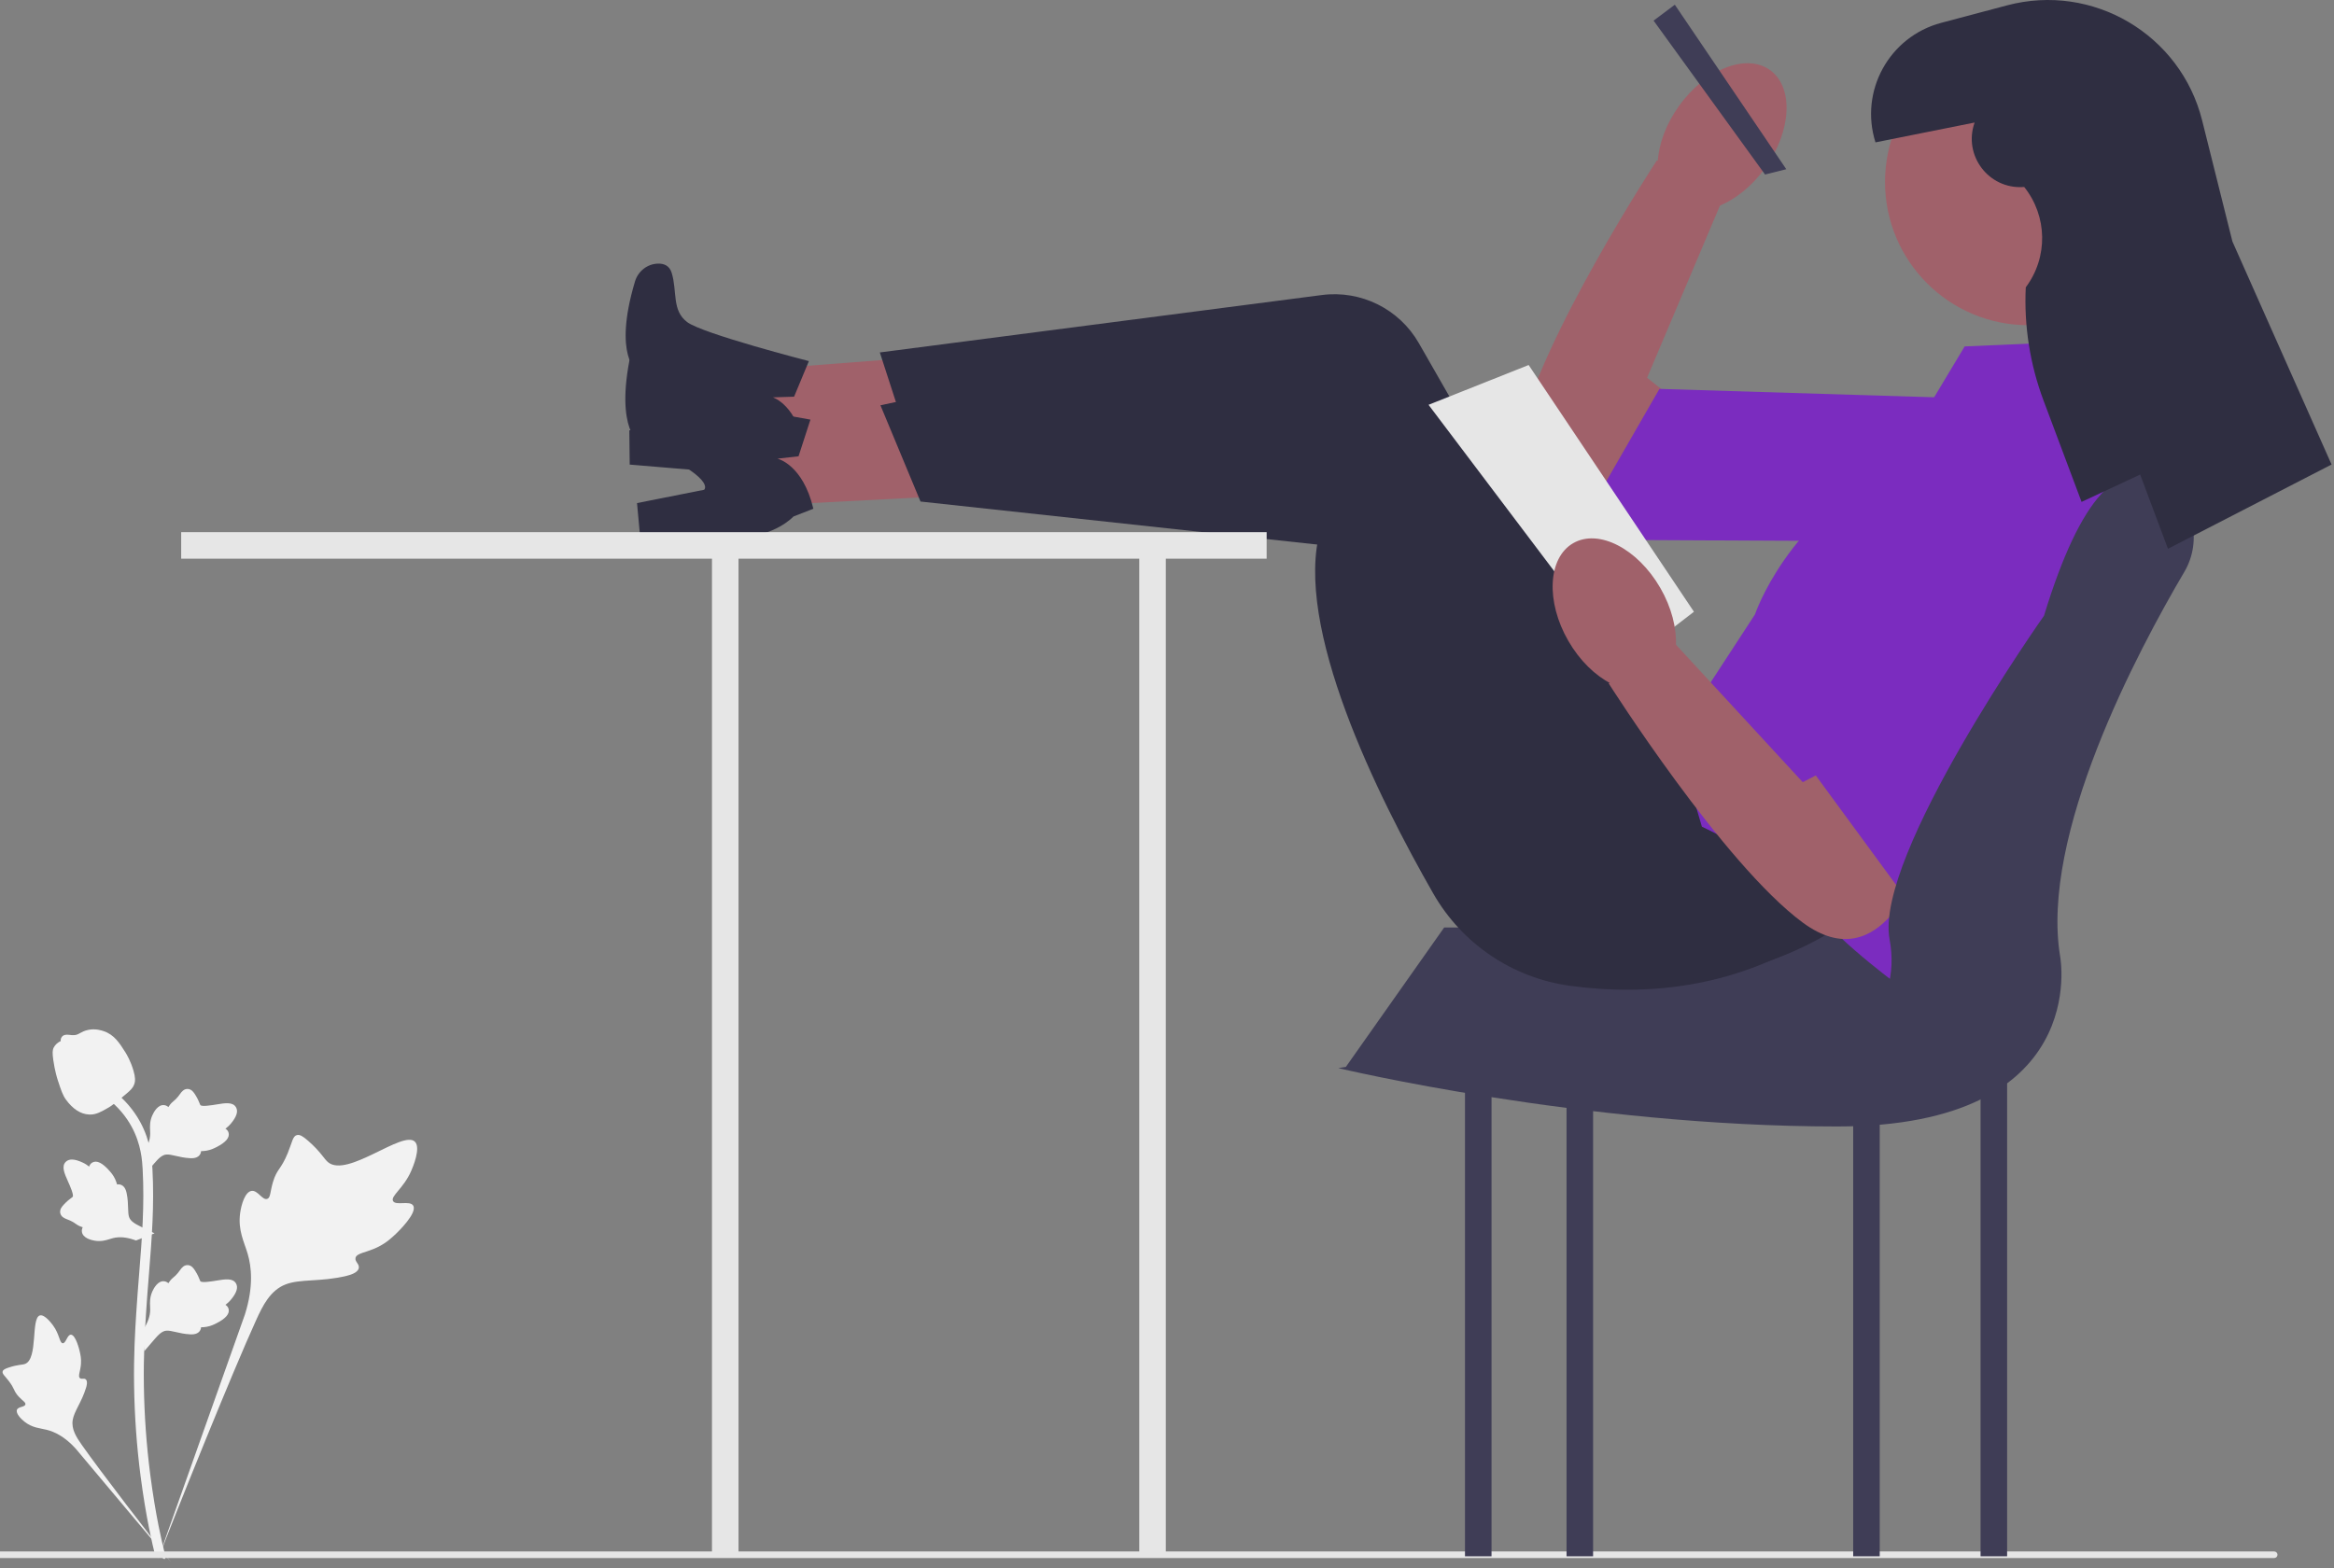 <svg width="308" height="207" viewBox="0 0 308 207" fill="none" xmlns="http://www.w3.org/2000/svg">
<rect x="0" y="0" width="308" height="207" fill="#808080" stroke="none"/>
<g clip-path="url(#clip0_3_156)">
<path d="M54.529 159.146C54.094 158.412 52.211 159.198 51.865 158.532C51.52 157.869 53.27 156.857 54.269 154.548C54.449 154.131 55.585 151.506 54.744 150.696C53.151 149.161 45.858 155.497 43.305 153.423C42.745 152.968 42.354 152.06 40.659 150.585C39.984 149.998 39.577 149.734 39.182 149.832C38.622 149.972 38.578 150.721 37.977 152.195C37.077 154.405 36.544 154.272 36.019 156.035C35.63 157.344 35.719 158.105 35.26 158.253C34.612 158.463 34.015 157.074 33.193 157.199C32.354 157.326 31.847 158.942 31.687 160.152C31.386 162.424 32.22 163.922 32.682 165.498C33.185 167.211 33.483 169.815 32.323 173.502L20.84 205.857C23.375 199.218 30.715 181.018 33.8 174.255C34.69 172.303 35.673 170.323 37.692 169.541C39.636 168.789 42.305 169.238 45.708 168.418C46.105 168.322 47.208 168.042 47.347 167.393C47.462 166.857 46.813 166.558 46.913 166.055C47.046 165.382 48.322 165.373 49.89 164.596C50.995 164.048 51.684 163.396 52.276 162.835C52.455 162.666 55.109 160.123 54.529 159.146H54.529Z" fill="#F2F2F2"/>
<path d="M9.35 176.179C8.864 176.181 8.707 177.332 8.28 177.309C7.855 177.287 7.863 176.137 7.018 174.98C6.866 174.771 5.905 173.456 5.265 173.635C4.052 173.975 5.057 179.382 3.303 180.037C2.918 180.18 2.359 180.11 1.146 180.517C0.664 180.678 0.416 180.802 0.351 181.024C0.258 181.339 0.613 181.577 1.163 182.297C1.988 183.377 1.768 183.6 2.482 184.366C3.012 184.935 3.412 185.111 3.352 185.379C3.268 185.758 2.414 185.65 2.238 186.089C2.058 186.538 2.705 187.253 3.253 187.681C4.281 188.484 5.257 188.507 6.164 188.734C7.15 188.982 8.514 189.587 9.989 191.22L22.555 206.192C20.029 203.032 13.214 194.178 10.785 190.713C10.083 189.712 9.395 188.658 9.594 187.442C9.786 186.271 10.776 185.091 11.356 183.184C11.423 182.961 11.604 182.339 11.326 182.084C11.095 181.873 10.761 182.105 10.544 181.911C10.252 181.651 10.616 181.022 10.686 180.029C10.736 179.328 10.615 178.802 10.511 178.349C10.479 178.213 9.997 176.177 9.35 176.179V176.179H9.35Z" fill="#F2F2F2"/>
<path d="M19.041 178.354L18.748 175.742L18.882 175.544C19.501 174.628 19.816 173.734 19.82 172.885C19.821 172.75 19.814 172.615 19.808 172.477C19.783 171.932 19.751 171.255 20.105 170.465C20.303 170.025 20.859 169.006 21.695 169.132C21.92 169.163 22.091 169.267 22.22 169.388C22.239 169.358 22.259 169.327 22.279 169.294C22.54 168.897 22.746 168.727 22.945 168.563C23.097 168.437 23.255 168.307 23.502 167.999C23.611 167.864 23.695 167.745 23.767 167.646C23.983 167.344 24.265 166.985 24.764 166.991C25.296 167.016 25.575 167.456 25.76 167.748C26.09 168.268 26.239 168.642 26.338 168.891C26.374 168.982 26.415 169.084 26.436 169.115C26.607 169.368 28.002 169.132 28.527 169.046C29.707 168.849 30.729 168.679 31.149 169.423C31.451 169.955 31.227 170.659 30.464 171.571C30.226 171.855 29.973 172.071 29.748 172.24C29.935 172.351 30.101 172.521 30.169 172.789C30.328 173.422 29.783 174.057 28.551 174.677C28.245 174.832 27.834 175.039 27.256 175.139C26.985 175.186 26.74 175.197 26.53 175.203C26.526 175.324 26.498 175.456 26.424 175.591C26.208 175.988 25.757 176.177 25.078 176.132C24.332 176.093 23.717 175.95 23.174 175.825C22.701 175.717 22.293 175.625 21.972 175.646C21.378 175.694 20.92 176.17 20.383 176.786L19.041 178.354H19.041H19.041Z" fill="#F2F2F2"/>
<path d="M20.399 162.799L17.946 163.745L17.72 163.666C16.677 163.3 15.732 163.222 14.91 163.433C14.779 163.467 14.65 163.507 14.519 163.548C13.998 163.711 13.351 163.913 12.498 163.772C12.021 163.692 10.894 163.412 10.804 162.571C10.778 162.346 10.835 162.155 10.919 161.999C10.885 161.988 10.851 161.977 10.814 161.965C10.363 161.814 10.146 161.658 9.937 161.507C9.776 161.391 9.611 161.272 9.25 161.111C9.092 161.04 8.956 160.988 8.841 160.945C8.495 160.812 8.076 160.63 7.955 160.146C7.845 159.625 8.2 159.244 8.435 158.991C8.854 158.54 9.178 158.3 9.394 158.141C9.472 158.084 9.561 158.018 9.586 157.99C9.787 157.76 9.205 156.471 8.988 155.984C8.499 154.893 8.075 153.948 8.688 153.353C9.127 152.926 9.864 152.964 10.94 153.471C11.275 153.629 11.548 153.819 11.768 153.993C11.829 153.785 11.951 153.581 12.193 153.448C12.765 153.133 13.517 153.499 14.429 154.533C14.657 154.789 14.962 155.135 15.204 155.668C15.319 155.919 15.392 156.153 15.451 156.354C15.569 156.328 15.703 156.322 15.852 156.359C16.292 156.468 16.589 156.855 16.717 157.523C16.869 158.256 16.887 158.887 16.904 159.443C16.919 159.929 16.933 160.347 17.035 160.651C17.233 161.214 17.809 161.536 18.542 161.899L20.399 162.799L20.399 162.799V162.799Z" fill="#F2F2F2"/>
<path d="M19.041 155.103L18.748 152.49L18.882 152.292C19.501 151.376 19.816 150.482 19.82 149.633C19.821 149.498 19.814 149.363 19.808 149.226C19.783 148.681 19.751 148.003 20.105 147.214C20.303 146.773 20.859 145.754 21.695 145.88C21.92 145.912 22.091 146.015 22.22 146.136C22.239 146.106 22.259 146.076 22.279 146.043C22.54 145.645 22.746 145.475 22.945 145.311C23.097 145.185 23.255 145.055 23.502 144.747C23.611 144.612 23.695 144.494 23.767 144.394C23.983 144.093 24.265 143.733 24.764 143.739C25.296 143.765 25.575 144.205 25.76 144.496C26.09 145.016 26.239 145.391 26.338 145.639C26.374 145.73 26.415 145.832 26.436 145.864C26.607 146.116 28.002 145.88 28.527 145.794C29.707 145.598 30.729 145.427 31.149 146.172C31.451 146.704 31.227 147.408 30.464 148.32C30.226 148.604 29.973 148.819 29.748 148.988C29.935 149.099 30.101 149.27 30.169 149.537C30.328 150.17 29.783 150.805 28.551 151.426C28.245 151.581 27.834 151.788 27.256 151.887C26.985 151.934 26.74 151.945 26.53 151.952C26.526 152.073 26.498 152.204 26.424 152.339C26.208 152.736 25.757 152.926 25.078 152.88C24.332 152.841 23.717 152.698 23.174 152.574C22.701 152.465 22.293 152.373 21.972 152.394C21.378 152.442 20.92 152.918 20.383 153.535L19.041 155.103H19.041H19.041Z" fill="#F2F2F2"/>
<path d="M21.714 205.814L21.167 205.471L21.034 204.839L21.167 205.471L20.528 205.544C20.518 205.485 20.483 205.349 20.431 205.136C20.145 203.968 19.274 200.413 18.548 194.814C18.041 190.906 17.754 186.888 17.694 182.871C17.635 178.846 17.826 175.8 17.978 173.351C18.094 171.505 18.234 169.746 18.371 168.033C18.737 163.456 19.082 159.133 18.825 154.347C18.768 153.279 18.649 151.055 17.35 148.688C16.596 147.316 15.558 146.097 14.264 145.068L15.069 144.056C16.497 145.194 17.646 146.544 18.483 148.068C19.923 150.691 20.053 153.115 20.116 154.279C20.377 159.15 20.028 163.514 19.659 168.135C19.522 169.842 19.382 171.593 19.267 173.432C19.116 175.858 18.927 178.878 18.986 182.85C19.044 186.82 19.328 190.789 19.828 194.648C20.546 200.176 21.404 203.677 21.686 204.828C21.837 205.442 21.868 205.571 21.714 205.814V205.814H21.714Z" fill="#F2F2F2"/>
<path d="M11.895 147.12C11.842 147.12 11.788 147.119 11.734 147.115C10.634 147.056 9.615 146.397 8.706 145.159C8.279 144.576 8.061 143.911 7.626 142.585C7.558 142.381 7.23 141.344 7.031 139.917C6.901 138.985 6.917 138.595 7.102 138.251C7.307 137.867 7.639 137.6 8.012 137.419C7.996 137.296 8.009 137.168 8.062 137.038C8.283 136.5 8.868 136.57 9.184 136.604C9.345 136.625 9.545 136.651 9.76 136.64C10.1 136.623 10.282 136.522 10.558 136.371C10.822 136.226 11.151 136.046 11.639 135.946C12.6 135.745 13.405 136.018 13.671 136.107C15.068 136.573 15.757 137.659 16.554 138.917C16.713 139.169 17.259 140.087 17.619 141.346C17.879 142.255 17.842 142.658 17.764 142.959C17.605 143.575 17.23 143.929 16.276 144.708C15.281 145.524 14.782 145.933 14.353 146.182C13.354 146.758 12.727 147.12 11.895 147.12V147.12H11.895Z" fill="#F2F2F2"/>
<path d="M300.544 205.227C300.544 205.466 300.35 205.66 300.111 205.66H0V204.794H300.111C300.35 204.794 300.544 204.988 300.544 205.227V205.227Z" fill="#E6E6E6"/>
<path d="M213.906 68.35C213.906 68.35 197.752 70.293 200.476 57.52C203.201 44.748 218.652 21.156 218.652 21.156L227.419 26.073L217.353 49.866L221.686 53.284L213.906 68.35H213.906Z" fill="#A0616A"/>
<path d="M266.845 52.8L264.569 71.522L207.527 71.243L218.983 51.333L266.845 52.8Z" fill="#7B2CBF"/>
<path d="M232.947 22.151C236.438 17.275 236.718 11.497 233.572 9.245C230.427 6.993 225.048 9.12 221.557 13.995C218.066 18.87 217.786 24.648 220.931 26.9C224.076 29.152 229.456 27.026 232.947 22.151Z" fill="#A0616A"/>
<path d="M261.36 124.179V205.431H264.862V124.179H261.36Z" fill="#3F3D56"/>
<path d="M244.55 124.179V205.431H248.052V124.179H244.55Z" fill="#3F3D56"/>
<path d="M150.339 73.047V205.431H153.842V73.047H150.339Z" fill="#E6E6E6"/>
<path d="M206.725 124.179V205.431H210.228V124.179H206.725Z" fill="#3F3D56"/>
<path d="M193.323 124.179V205.431H196.825V124.179H193.323Z" fill="#3F3D56"/>
<path d="M258.208 122.428H190.577L177.603 140.83L244.9 144.842L258.208 122.428Z" fill="#3F3D56"/>
<path d="M134.368 59.466L134.675 46.121L93.857 49.261L93.648 58.304L134.368 59.466Z" fill="#A0616A"/>
<path d="M106.742 47.666L104.79 52.363L101.986 52.452C101.986 52.452 105.269 53.458 106.181 59.423L103.487 60.23C103.487 60.23 100.9 62.644 96.064 62.41L83.097 61.325L83.047 56.805L92.009 55.769C92.009 55.769 94.006 54.455 84.12 49.054C84.12 49.054 80.846 47.052 83.791 37.163C84.196 35.804 85.418 34.828 86.836 34.797C87.619 34.78 88.352 35.061 88.644 36.033C89.389 38.507 88.636 40.973 90.683 42.517C92.731 44.062 106.742 47.666 106.742 47.666L106.742 47.666Z" fill="#2F2E41"/>
<path d="M253.147 110.488C253.147 110.488 239.063 134.442 207.194 130.125C199.611 129.097 192.938 124.588 189.137 117.946C181.79 105.108 170.633 82.628 174.25 69.899L120.351 59.612L116.104 46.522L174.437 38.944C179.597 38.274 184.651 40.783 187.236 45.299L215.652 94.923L224.123 95.848L253.147 110.488V110.488Z" fill="#2F2E41"/>
<path d="M135.432 64.93L134.664 51.603L94.231 58.016L94.75 67.047L135.432 64.93Z" fill="#A0616A"/>
<path d="M106.946 55.39L105.378 60.229L102.591 60.543C102.591 60.543 105.944 61.281 107.333 67.154L104.713 68.175C104.713 68.175 102.328 70.79 97.489 70.945L84.476 70.907L84.063 66.406L92.913 64.652C92.913 64.652 94.797 63.182 84.51 58.594C84.51 58.594 81.084 56.861 83.224 46.767C83.519 45.38 84.659 44.309 86.07 44.164C86.848 44.084 87.602 44.305 87.971 45.251C88.913 47.657 88.36 50.175 90.525 51.55C92.69 52.924 106.946 55.39 106.946 55.39H106.946Z" fill="#2F2E41"/>
<path d="M257.931 106.229C257.931 106.229 245.82 131.239 213.707 129.5C206.065 129.086 199.052 125.128 194.728 118.813C186.372 106.608 173.443 85.099 176.024 72.12L121.472 66.202L116.186 53.497L173.72 41.251C178.809 40.167 184.049 42.262 186.989 46.554L219.305 93.732L227.823 93.972L257.931 106.229V106.229Z" fill="#2F2E41"/>
<path d="M221.013 0.622L218.211 2.723L232.92 23.036L235.722 22.336L221.013 0.622Z" fill="#3F3D56"/>
<path d="M259.259 45.729L275.369 45.029L282.374 76.549C282.374 76.549 267.664 131.884 250.153 129.783C250.153 129.783 239.296 121.728 239.296 118.926C239.296 116.124 224.587 109.12 224.587 109.12L221.085 97.212L231.591 81.102C231.591 81.102 235.794 68.494 249.803 61.489L259.259 45.729V45.729Z" fill="#7B2CBF"/>
<path d="M167.15 70.245H23.909V73.747H93.954V205.431H97.456V73.747H167.15V70.245Z" fill="#E6E6E6"/>
<path d="M267.664 42.927C278.109 42.927 286.576 34.46 286.576 24.015C286.576 13.57 278.109 5.103 267.664 5.103C257.219 5.103 248.752 13.57 248.752 24.015C248.752 34.46 257.219 42.927 267.664 42.927Z" fill="#A0616A"/>
<path d="M201.723 48.181L188.514 53.434L214.43 87.756L223.536 80.751L201.723 48.181Z" fill="#E6E6E6"/>
<path d="M253.305 114.023C253.305 114.023 248.402 129.537 237.895 121.78C227.389 114.023 212.285 90.208 212.285 90.208L220.384 84.254L237.895 103.249L242.798 100.714L253.305 114.023Z" fill="#A0616A"/>
<path d="M261.01 59.388L277.12 69.194L253.305 121.027L237.895 100.014L261.01 59.388Z" fill="#7B2CBF"/>
<path d="M218.458 90.504C221.808 88.57 222.094 82.792 219.095 77.6C216.097 72.407 210.951 69.765 207.601 71.699C204.251 73.634 203.965 79.411 206.963 84.604C209.961 89.797 215.108 92.438 218.458 90.504Z" fill="#A0616A"/>
<path d="M269.732 81.275C274.586 65.363 279.795 60.328 285.271 63.481C289.439 65.88 290.694 71.343 288.251 75.486C282.025 86.046 269.194 110.243 271.867 126.281C271.867 126.281 276.07 148.695 242.448 148.695C208.827 148.695 176.606 140.99 176.606 140.99L194.117 138.188L233.94 141.033C243.038 141.683 250.706 133.898 249.491 124.857C249.451 124.559 249.403 124.257 249.348 123.952C247.351 112.972 269.732 81.275 269.732 81.275V81.275Z" fill="#3F3D56"/>
<path d="M260.576 16.175C259.031 20.501 262.426 24.993 267.009 24.688L267.118 24.68C270.199 28.532 270.284 33.979 267.325 37.925C267.082 43.01 267.879 48.092 269.666 52.859L274.689 66.252L282.421 62.644L286.09 72.438L307.679 61.316L294.595 31.877L290.602 15.905C287.761 4.542 276.17 -2.298 264.85 0.709L256.165 3.016C249.303 4.839 245.354 12.022 247.492 18.792V18.792L260.576 16.175" fill="#2F2E41"/>
</g>
<defs>
<clipPath id="clip0_3_156">
<rect width="307.679" height="206.192" fill="white"/>
</clipPath>
</defs>
</svg>
